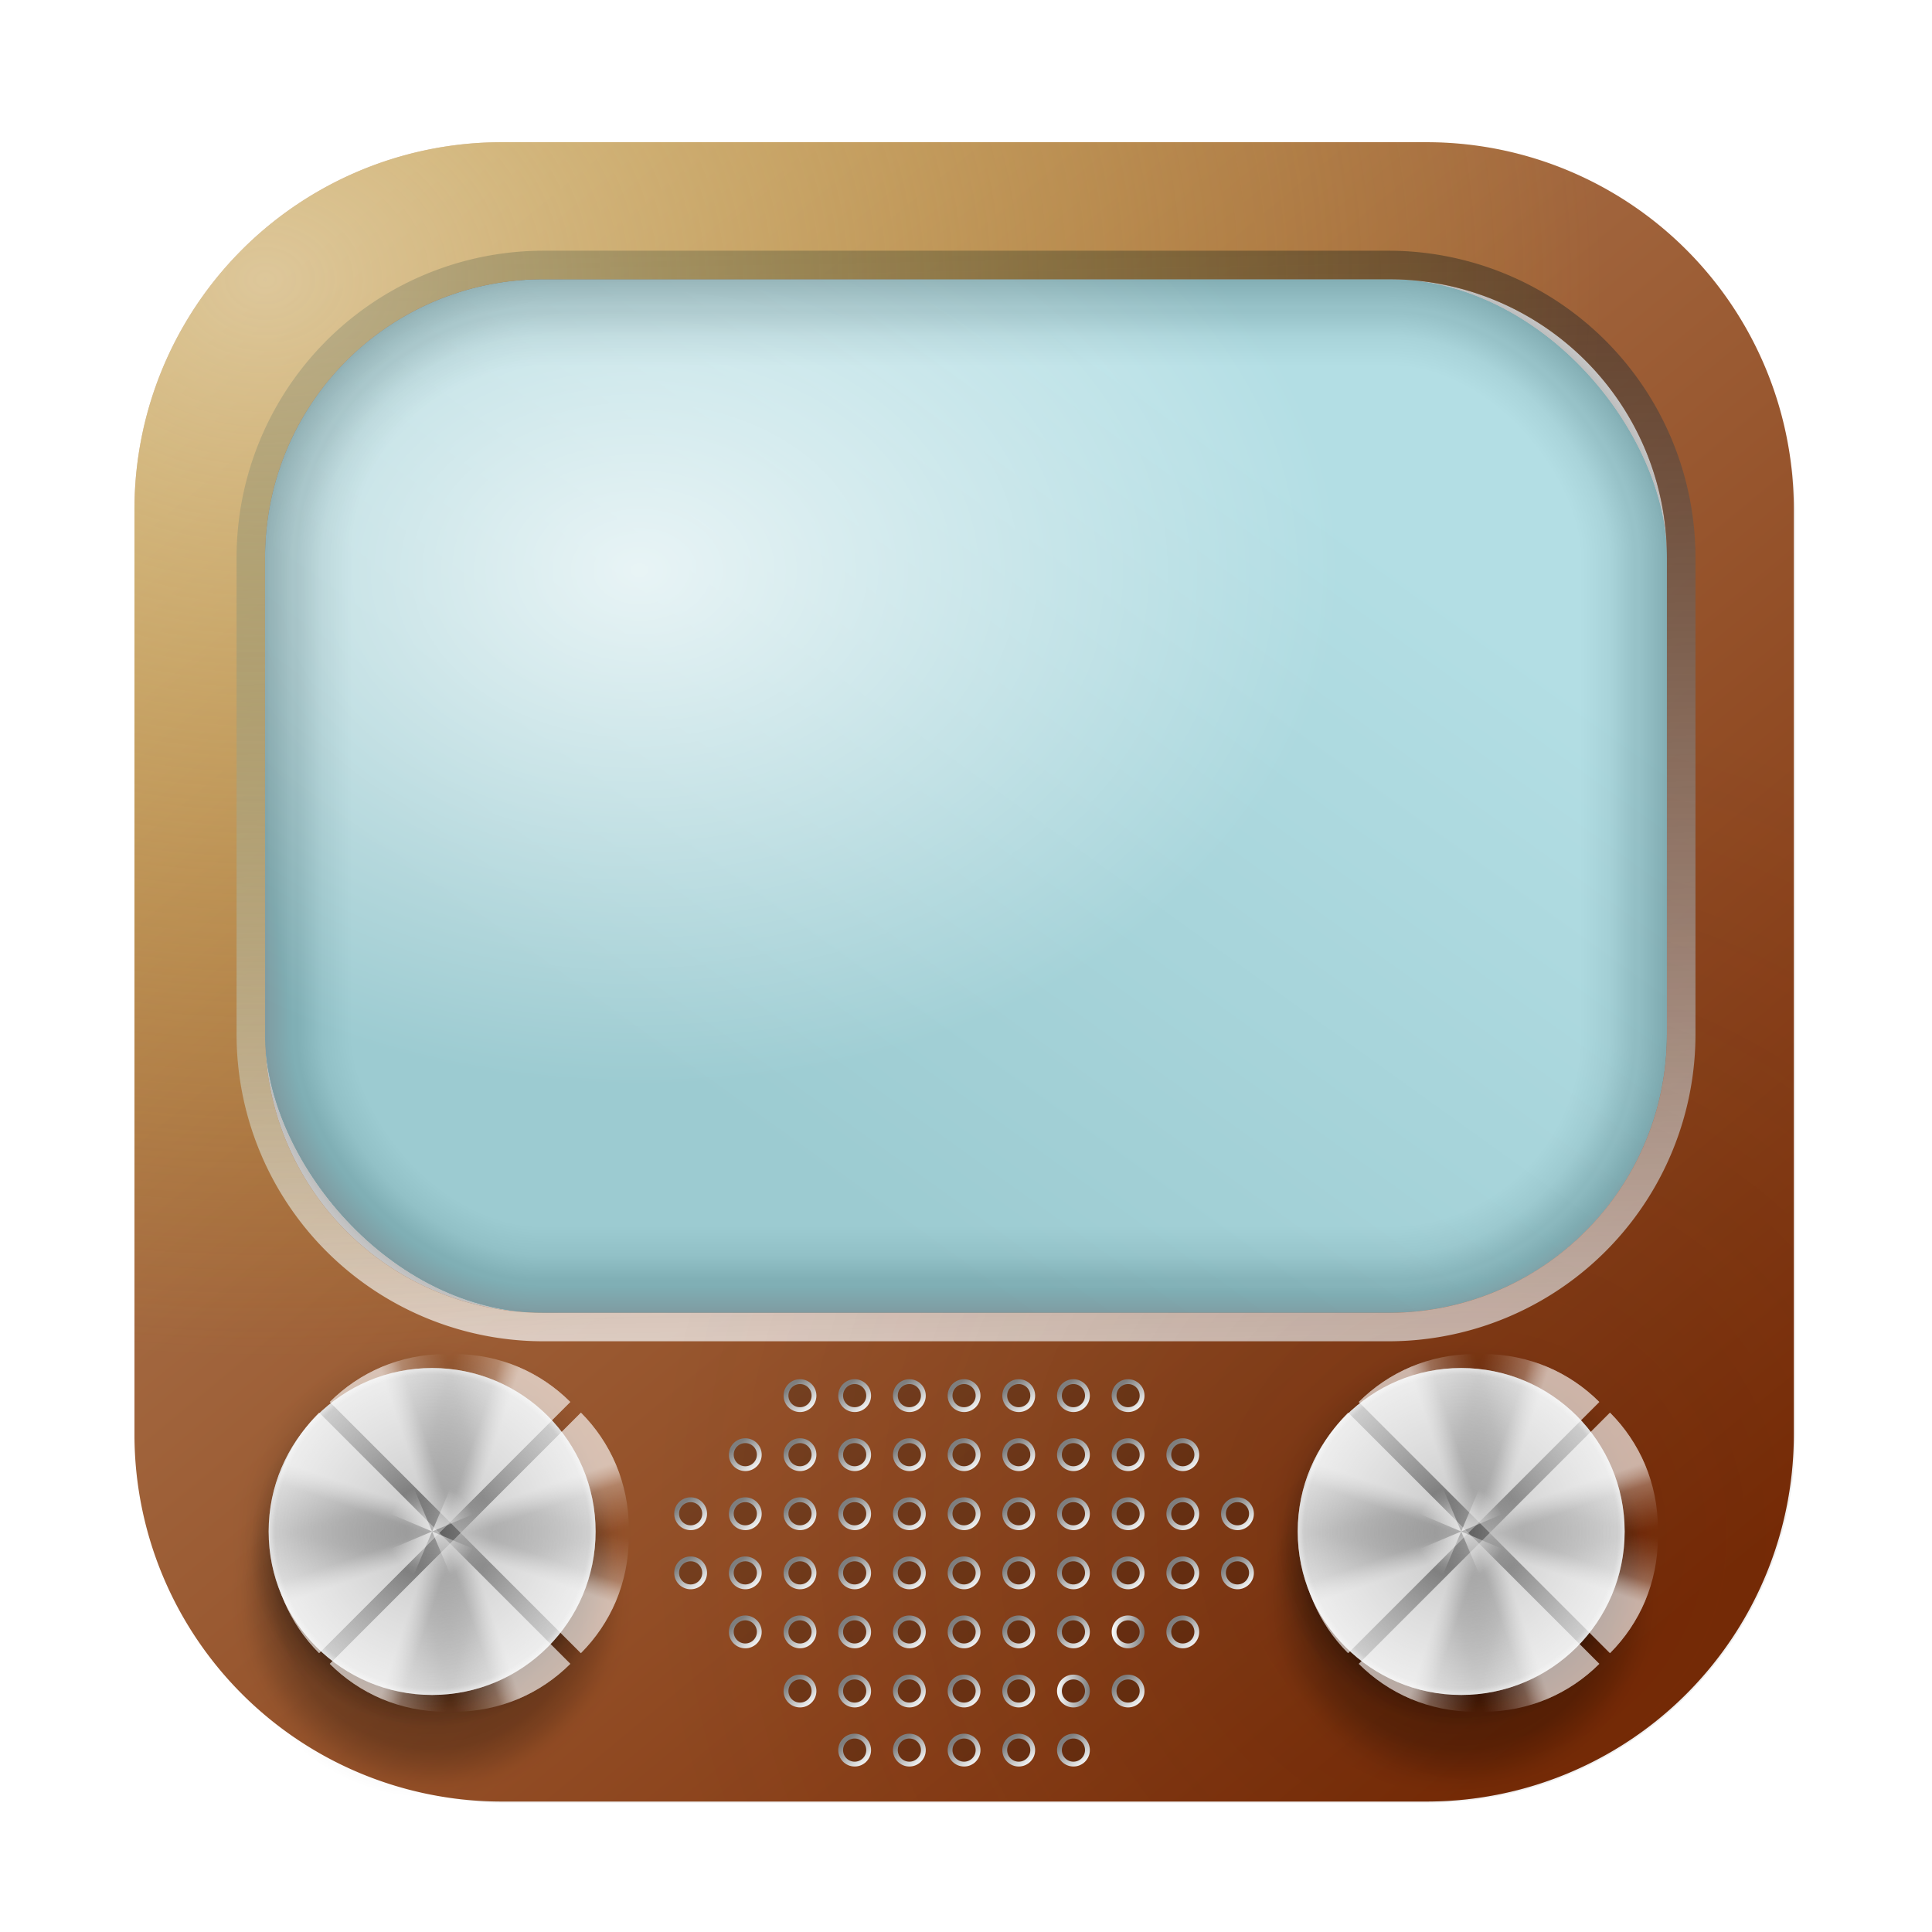 <svg width="128" height="128" viewBox="0 0 33.867 33.867" xmlns:xlink="http://www.w3.org/1999/xlink" xmlns="http://www.w3.org/2000/svg"><defs><linearGradient xlink:href="#a" id="o" x1="13.521" y1="20.163" x2="22.191" y2="8.089" gradientUnits="userSpaceOnUse" gradientTransform="translate(-.04 -.025)"/><linearGradient id="a"><stop style="stop-color:#9ccbd1;stop-opacity:1" offset="0"/><stop style="stop-color:#b3dee4;stop-opacity:1" offset="1"/></linearGradient><linearGradient id="f"><stop style="stop-color:#fff;stop-opacity:1" offset="0"/><stop style="stop-color:#fff;stop-opacity:0" offset="1"/></linearGradient><linearGradient xlink:href="#b" id="q" gradientUnits="userSpaceOnUse" gradientTransform="translate(-111.815 -37.228) scale(.976)" x1="119.359" y1="43.171" x2="141.492" y2="69.925"/><linearGradient id="b"><stop style="stop-color:#b88960;stop-opacity:1" offset="0"/><stop style="stop-color:#7e2e07;stop-opacity:1" offset="1"/></linearGradient><linearGradient xlink:href="#c" id="r" x1="63.406" y1="91.513" x2="62.047" y2="16.434" gradientUnits="userSpaceOnUse" gradientTransform="translate(-.04 -.025) scale(.265)"/><linearGradient id="c"><stop style="stop-color:#fff;stop-opacity:1" offset="0"/><stop style="stop-color:#1a1a1a;stop-opacity:.624" offset="1"/></linearGradient><linearGradient id="g"><stop style="stop-color:#270903;stop-opacity:1" offset="0"/><stop style="stop-color:#270903;stop-opacity:0" offset="1"/></linearGradient><linearGradient y2="23.338" x2="6.634" y1="23.876" x1="7.104" gradientTransform="translate(12.687 -1.966)" gradientUnits="userSpaceOnUse" id="t" xlink:href="#d"/><linearGradient id="d"><stop offset="0" style="stop-color:#fafbfb;stop-opacity:1"/><stop offset="1" style="stop-color:#7e7e7e;stop-opacity:1"/></linearGradient><linearGradient y2="23.338" x2="6.634" y1="23.876" x1="7.104" gradientTransform="translate(11.44 -1.966)" gradientUnits="userSpaceOnUse" id="u" xlink:href="#d"/><linearGradient y2="23.338" x2="6.634" y1="23.876" x1="7.104" gradientTransform="translate(10.194 -1.966)" gradientUnits="userSpaceOnUse" id="v" xlink:href="#d"/><linearGradient id="am" x1="20.332" y1="26.344" x2="21.081" y2="26.344" gradientUnits="userSpaceOnUse"><stop offset="0" style="stop-color:#fafbfb;stop-opacity:1"/><stop offset="1" style="stop-color:#7e7e7e;stop-opacity:1"/></linearGradient><linearGradient y2="23.338" x2="6.634" y1="23.876" x1="7.104" gradientTransform="translate(8.948 -1.966)" gradientUnits="userSpaceOnUse" id="w" xlink:href="#d"/><linearGradient y2="23.338" x2="6.634" y1="23.876" x1="7.104" gradientTransform="translate(7.701 -1.966)" gradientUnits="userSpaceOnUse" id="x" xlink:href="#d"/><linearGradient y2="23.338" x2="6.634" y1="23.876" x1="7.104" gradientTransform="translate(6.454 -1.966)" gradientUnits="userSpaceOnUse" id="y" xlink:href="#d"/><linearGradient y2="23.338" x2="6.634" y1="23.876" x1="7.104" gradientTransform="translate(13.934 -1.966)" gradientUnits="userSpaceOnUse" id="z" xlink:href="#d"/><linearGradient id="ao" x1="19.085" y1="28.055" x2="19.834" y2="28.055" gradientUnits="userSpaceOnUse"><stop offset="0" style="stop-color:#fafbfb;stop-opacity:1"/><stop offset="1" style="stop-color:#7e7e7e;stop-opacity:1"/></linearGradient><linearGradient y2="23.338" x2="6.634" y1="23.876" x1="7.104" gradientTransform="translate(12.687 -.992)" gradientUnits="userSpaceOnUse" id="A" xlink:href="#d"/><linearGradient y2="23.338" x2="6.634" y1="23.876" x1="7.104" gradientTransform="translate(11.44 -.992)" gradientUnits="userSpaceOnUse" id="B" xlink:href="#d"/><linearGradient y2="23.338" x2="6.634" y1="23.876" x1="7.104" gradientTransform="translate(10.194 -.992)" gradientUnits="userSpaceOnUse" id="C" xlink:href="#d"/><linearGradient y2="23.338" x2="6.634" y1="23.876" x1="7.104" gradientTransform="translate(8.948 -.992)" gradientUnits="userSpaceOnUse" id="D" xlink:href="#d"/><linearGradient y2="23.338" x2="6.634" y1="23.876" x1="7.104" gradientTransform="translate(7.701 -.992)" gradientUnits="userSpaceOnUse" id="E" xlink:href="#d"/><linearGradient y2="23.338" x2="6.634" y1="23.876" x1="7.104" gradientTransform="translate(6.454 -.992)" gradientUnits="userSpaceOnUse" id="F" xlink:href="#d"/><linearGradient y2="23.338" x2="6.634" y1="23.876" x1="7.104" gradientTransform="translate(5.208 -.992)" gradientUnits="userSpaceOnUse" id="G" xlink:href="#d"/><linearGradient y2="23.338" x2="6.634" y1="23.876" x1="7.104" gradientTransform="translate(13.934 -.992)" gradientUnits="userSpaceOnUse" id="H" xlink:href="#d"/><linearGradient y2="23.338" x2="6.634" y1="23.876" x1="7.104" gradientTransform="translate(15.18 -.992)" gradientUnits="userSpaceOnUse" id="I" xlink:href="#d"/><linearGradient y2="23.338" x2="6.634" y1="23.876" x1="7.104" gradientTransform="translate(12.687 .173)" gradientUnits="userSpaceOnUse" id="J" xlink:href="#d"/><linearGradient y2="23.338" x2="6.634" y1="23.876" x1="7.104" gradientTransform="translate(11.44 .173)" gradientUnits="userSpaceOnUse" id="K" xlink:href="#d"/><linearGradient y2="23.338" x2="6.634" y1="23.876" x1="7.104" gradientTransform="translate(10.194 .173)" gradientUnits="userSpaceOnUse" id="L" xlink:href="#d"/><linearGradient y2="23.338" x2="6.634" y1="23.876" x1="7.104" gradientTransform="translate(8.948 .173)" gradientUnits="userSpaceOnUse" id="M" xlink:href="#d"/><linearGradient y2="23.338" x2="6.634" y1="23.876" x1="7.104" gradientTransform="translate(7.701 .173)" gradientUnits="userSpaceOnUse" id="N" xlink:href="#d"/><linearGradient y2="23.338" x2="6.634" y1="23.876" x1="7.104" gradientTransform="translate(6.454 .173)" gradientUnits="userSpaceOnUse" id="O" xlink:href="#d"/><linearGradient y2="23.338" x2="6.634" y1="23.876" x1="7.104" gradientTransform="translate(5.208 .173)" gradientUnits="userSpaceOnUse" id="P" xlink:href="#d"/><linearGradient y2="23.338" x2="6.634" y1="23.876" x1="7.104" gradientTransform="translate(3.961 .173)" gradientUnits="userSpaceOnUse" id="Q" xlink:href="#d"/><linearGradient y2="23.338" x2="6.634" y1="23.876" x1="7.104" gradientTransform="translate(13.934 .173)" gradientUnits="userSpaceOnUse" id="R" xlink:href="#d"/><linearGradient y2="23.338" x2="6.634" y1="23.876" x1="7.104" gradientTransform="translate(16.427 .173)" gradientUnits="userSpaceOnUse" id="S" xlink:href="#d"/><linearGradient y2="23.338" x2="6.634" y1="23.876" x1="7.104" gradientTransform="translate(15.18 .173)" gradientUnits="userSpaceOnUse" id="T" xlink:href="#d"/><linearGradient y2="23.338" x2="6.634" y1="23.876" x1="7.104" gradientTransform="translate(12.687 1.551)" gradientUnits="userSpaceOnUse" id="U" xlink:href="#d"/><linearGradient y2="23.338" x2="6.634" y1="23.876" x1="7.104" gradientTransform="translate(11.44 1.551)" gradientUnits="userSpaceOnUse" id="V" xlink:href="#d"/><linearGradient y2="23.338" x2="6.634" y1="23.876" x1="7.104" gradientTransform="translate(10.194 1.551)" gradientUnits="userSpaceOnUse" id="W" xlink:href="#d"/><linearGradient y2="23.338" x2="6.634" y1="23.876" x1="7.104" gradientTransform="translate(8.948 1.551)" gradientUnits="userSpaceOnUse" id="X" xlink:href="#d"/><linearGradient y2="23.338" x2="6.634" y1="23.876" x1="7.104" gradientTransform="translate(7.701 1.551)" gradientUnits="userSpaceOnUse" id="Y" xlink:href="#d"/><linearGradient y2="23.338" x2="6.634" y1="23.876" x1="7.104" gradientTransform="translate(6.454 1.551)" gradientUnits="userSpaceOnUse" id="Z" xlink:href="#d"/><linearGradient y2="23.338" x2="6.634" y1="23.876" x1="7.104" gradientTransform="translate(5.208 1.551)" gradientUnits="userSpaceOnUse" id="aa" xlink:href="#d"/><linearGradient y2="23.338" x2="6.634" y1="23.876" x1="7.104" gradientTransform="translate(3.961 1.551)" gradientUnits="userSpaceOnUse" id="ab" xlink:href="#d"/><linearGradient y2="23.338" x2="6.634" y1="23.876" x1="7.104" gradientTransform="translate(13.934 1.551)" gradientUnits="userSpaceOnUse" id="ac" xlink:href="#d"/><linearGradient y2="23.338" x2="6.634" y1="23.876" x1="7.104" gradientTransform="translate(16.427 1.551)" gradientUnits="userSpaceOnUse" id="ad" xlink:href="#d"/><linearGradient y2="23.338" x2="6.634" y1="23.876" x1="7.104" gradientTransform="translate(15.18 1.551)" gradientUnits="userSpaceOnUse" id="ae" xlink:href="#d"/><linearGradient y2="23.338" x2="6.634" y1="23.876" x1="7.104" gradientTransform="translate(12.687 3.12)" gradientUnits="userSpaceOnUse" id="af" xlink:href="#d"/><linearGradient y2="23.338" x2="6.634" y1="23.876" x1="7.104" gradientTransform="translate(11.44 3.12)" gradientUnits="userSpaceOnUse" id="ag" xlink:href="#d"/><linearGradient y2="23.338" x2="6.634" y1="23.876" x1="7.104" gradientTransform="translate(10.194 3.12)" gradientUnits="userSpaceOnUse" id="ah" xlink:href="#d"/><linearGradient y2="23.338" x2="6.634" y1="23.876" x1="7.104" gradientTransform="translate(8.948 3.12)" gradientUnits="userSpaceOnUse" id="ai" xlink:href="#d"/><linearGradient y2="23.338" x2="6.634" y1="23.876" x1="7.104" gradientTransform="translate(7.701 3.12)" gradientUnits="userSpaceOnUse" id="aj" xlink:href="#d"/><linearGradient y2="23.338" x2="6.634" y1="23.876" x1="7.104" gradientTransform="translate(6.454 3.12)" gradientUnits="userSpaceOnUse" id="ak" xlink:href="#d"/><linearGradient y2="23.338" x2="6.634" y1="23.876" x1="7.104" gradientTransform="translate(5.208 3.12)" gradientUnits="userSpaceOnUse" id="al" xlink:href="#d"/><linearGradient y2="23.338" x2="6.634" y1="23.876" x1="7.104" gradientTransform="translate(15.18 3.12)" gradientUnits="userSpaceOnUse" id="an" xlink:href="#d"/><linearGradient y2="23.338" x2="6.634" y1="23.876" x1="7.104" gradientTransform="translate(11.44 4.83)" gradientUnits="userSpaceOnUse" id="ap" xlink:href="#d"/><linearGradient y2="23.338" x2="6.634" y1="23.876" x1="7.104" gradientTransform="translate(10.194 4.83)" gradientUnits="userSpaceOnUse" id="aq" xlink:href="#d"/><linearGradient y2="23.338" x2="6.634" y1="23.876" x1="7.104" gradientTransform="translate(8.948 4.83)" gradientUnits="userSpaceOnUse" id="ar" xlink:href="#d"/><linearGradient y2="23.338" x2="6.634" y1="23.876" x1="7.104" gradientTransform="translate(7.701 4.83)" gradientUnits="userSpaceOnUse" id="as" xlink:href="#d"/><linearGradient y2="23.338" x2="6.634" y1="23.876" x1="7.104" gradientTransform="translate(6.454 4.83)" gradientUnits="userSpaceOnUse" id="at" xlink:href="#d"/><linearGradient y2="23.338" x2="6.634" y1="23.876" x1="7.104" gradientTransform="translate(13.934 4.83)" gradientUnits="userSpaceOnUse" id="au" xlink:href="#d"/><linearGradient y2="23.338" x2="6.634" y1="23.876" x1="7.104" gradientTransform="translate(12.687 6.114)" gradientUnits="userSpaceOnUse" id="av" xlink:href="#d"/><linearGradient y2="23.338" x2="6.634" y1="23.876" x1="7.104" gradientTransform="translate(11.44 6.114)" gradientUnits="userSpaceOnUse" id="aw" xlink:href="#d"/><linearGradient y2="23.338" x2="6.634" y1="23.876" x1="7.104" gradientTransform="translate(10.194 6.114)" gradientUnits="userSpaceOnUse" id="ax" xlink:href="#d"/><linearGradient y2="23.338" x2="6.634" y1="23.876" x1="7.104" gradientTransform="translate(8.948 6.114)" gradientUnits="userSpaceOnUse" id="ay" xlink:href="#d"/><linearGradient y2="23.338" x2="6.634" y1="23.876" x1="7.104" gradientTransform="translate(7.701 6.114)" gradientUnits="userSpaceOnUse" id="az" xlink:href="#d"/><linearGradient id="h"><stop offset="0" style="stop-color:#000;stop-opacity:1"/><stop style="stop-color:#000;stop-opacity:.788" offset=".607"/><stop offset=".746" style="stop-color:#000;stop-opacity:.675"/><stop style="stop-color:#000;stop-opacity:.62" offset=".763"/><stop style="stop-color:#000;stop-opacity:.545" offset=".786"/><stop offset=".807" style="stop-color:#000;stop-opacity:.486"/><stop style="stop-color:#000;stop-opacity:.298" offset=".862"/><stop style="stop-color:#000;stop-opacity:.188" offset=".89"/><stop style="stop-color:#000;stop-opacity:.082" offset=".924"/><stop style="stop-color:#000;stop-opacity:.043" offset=".943"/><stop offset=".956" style="stop-color:#000;stop-opacity:.031"/><stop offset=".961" style="stop-color:#000;stop-opacity:.027"/><stop offset=".992" style="stop-color:#000;stop-opacity:0"/><stop offset="1" style="stop-color:#000;stop-opacity:0"/></linearGradient><linearGradient id="i"><stop offset="0" style="stop-color:#000;stop-opacity:1"/><stop style="stop-color:#000;stop-opacity:.878" offset=".592"/><stop offset=".648" style="stop-color:#000;stop-opacity:.565"/><stop style="stop-color:#000;stop-opacity:.525" offset=".682"/><stop offset=".727" style="stop-color:#000;stop-opacity:.443"/><stop offset=".795" style="stop-color:#000;stop-opacity:.286"/><stop offset=".843" style="stop-color:#000;stop-opacity:.184"/><stop style="stop-color:#000;stop-opacity:.078" offset=".903"/><stop offset=".92" style="stop-color:#000;stop-opacity:.063"/><stop offset=".931" style="stop-color:#000;stop-opacity:.055"/><stop offset=".956" style="stop-color:#000;stop-opacity:.031"/><stop offset=".961" style="stop-color:#000;stop-opacity:.027"/><stop offset=".992" style="stop-color:#000;stop-opacity:0"/><stop offset="1" style="stop-color:#000;stop-opacity:0"/></linearGradient><linearGradient id="j"><stop style="stop-color:#000;stop-opacity:1" offset="0"/><stop offset=".716" style="stop-color:#000;stop-opacity:.788"/><stop style="stop-color:#000;stop-opacity:.675" offset=".746"/><stop offset=".763" style="stop-color:#000;stop-opacity:.62"/><stop offset=".786" style="stop-color:#000;stop-opacity:.545"/><stop style="stop-color:#000;stop-opacity:.486" offset=".807"/><stop offset=".862" style="stop-color:#000;stop-opacity:.298"/><stop offset=".89" style="stop-color:#000;stop-opacity:.188"/><stop offset=".924" style="stop-color:#000;stop-opacity:.082"/><stop offset=".943" style="stop-color:#000;stop-opacity:.043"/><stop style="stop-color:#000;stop-opacity:.031" offset=".956"/><stop style="stop-color:#000;stop-opacity:.027" offset=".961"/><stop style="stop-color:#000;stop-opacity:0" offset=".992"/><stop style="stop-color:#000;stop-opacity:0" offset="1"/></linearGradient><linearGradient id="k"><stop offset="0" style="stop-color:#5b5b5b;stop-opacity:1"/><stop offset="1" style="stop-color:#6d6d6d;stop-opacity:0"/></linearGradient><linearGradient xlink:href="#e" id="bo" gradientUnits="userSpaceOnUse" gradientTransform="translate(342.78 -75.932)" x1="254.883" y1="251.438" x2="252.4" y2="258.819"/><linearGradient id="e"><stop offset="0" style="stop-color:#fff;stop-opacity:1"/><stop style="stop-color:#fff;stop-opacity:.973" offset=".063"/><stop offset=".325" style="stop-color:#fff;stop-opacity:.675"/><stop style="stop-color:#fff;stop-opacity:.502" offset=".477"/><stop offset=".761" style="stop-color:#fff;stop-opacity:.2"/><stop style="stop-color:#fff;stop-opacity:.024" offset=".955"/><stop offset="1" style="stop-color:#fff;stop-opacity:0"/></linearGradient><linearGradient xlink:href="#e" id="bp" gradientUnits="userSpaceOnUse" gradientTransform="translate(342.78 -75.932)" x1="254.883" y1="251.438" x2="249.474" y2="271.624"/><linearGradient id="l"><stop offset="0" style="stop-color:#fff;stop-opacity:0"/><stop style="stop-color:#fff;stop-opacity:0" offset=".962"/><stop offset="1" style="stop-color:#fff;stop-opacity:.392"/></linearGradient><linearGradient id="m"><stop style="stop-color:#fbf9c9;stop-opacity:1" offset="0"/><stop style="stop-color:#efe529;stop-opacity:0" offset="1"/></linearGradient><linearGradient xlink:href="#e" id="aE" gradientUnits="userSpaceOnUse" gradientTransform="translate(342.78 -75.932)" x1="254.883" y1="251.438" x2="252.4" y2="258.819"/><linearGradient xlink:href="#e" id="aF" gradientUnits="userSpaceOnUse" gradientTransform="translate(342.78 -75.932)" x1="254.883" y1="251.438" x2="249.474" y2="271.624"/><linearGradient xlink:href="#e" id="aG" gradientUnits="userSpaceOnUse" gradientTransform="translate(342.78 -75.932)" x1="254.883" y1="251.438" x2="252.4" y2="258.819"/><linearGradient xlink:href="#e" id="aH" gradientUnits="userSpaceOnUse" gradientTransform="translate(342.78 -75.932)" x1="254.883" y1="251.438" x2="249.474" y2="271.624"/><linearGradient xlink:href="#e" id="aI" gradientUnits="userSpaceOnUse" gradientTransform="translate(342.78 -75.932)" x1="254.883" y1="251.438" x2="252.4" y2="258.819"/><linearGradient xlink:href="#e" id="aJ" gradientUnits="userSpaceOnUse" gradientTransform="translate(342.78 -75.932)" x1="254.883" y1="251.438" x2="249.474" y2="271.624"/><linearGradient xlink:href="#e" id="aK" gradientUnits="userSpaceOnUse" gradientTransform="translate(342.78 -75.932)" x1="254.883" y1="251.438" x2="252.4" y2="258.819"/><linearGradient xlink:href="#e" id="aL" gradientUnits="userSpaceOnUse" gradientTransform="translate(342.78 -75.932)" x1="254.883" y1="251.438" x2="249.474" y2="271.624"/><linearGradient xlink:href="#e" id="aM" gradientUnits="userSpaceOnUse" gradientTransform="translate(342.78 -75.932)" x1="254.883" y1="251.438" x2="252.4" y2="258.819"/><linearGradient xlink:href="#e" id="aN" gradientUnits="userSpaceOnUse" gradientTransform="translate(342.78 -75.932)" x1="254.883" y1="251.438" x2="249.474" y2="271.624"/><linearGradient xlink:href="#e" id="aO" gradientUnits="userSpaceOnUse" gradientTransform="translate(342.78 -75.932)" x1="254.883" y1="251.438" x2="252.4" y2="258.819"/><linearGradient xlink:href="#e" id="aP" gradientUnits="userSpaceOnUse" gradientTransform="translate(342.78 -75.932)" x1="254.883" y1="251.438" x2="249.474" y2="271.624"/><linearGradient xlink:href="#e" id="aQ" gradientUnits="userSpaceOnUse" gradientTransform="translate(342.78 -75.932)" x1="254.883" y1="251.438" x2="252.4" y2="258.819"/><linearGradient xlink:href="#e" id="aR" gradientUnits="userSpaceOnUse" gradientTransform="translate(342.78 -75.932)" x1="254.883" y1="251.438" x2="249.474" y2="271.624"/><linearGradient xlink:href="#e" id="aS" gradientUnits="userSpaceOnUse" gradientTransform="translate(342.78 -75.932)" x1="254.883" y1="251.438" x2="252.4" y2="258.819"/><linearGradient xlink:href="#e" id="aT" gradientUnits="userSpaceOnUse" gradientTransform="translate(342.78 -75.932)" x1="254.883" y1="251.438" x2="249.474" y2="271.624"/><linearGradient xlink:href="#e" id="ba" gradientUnits="userSpaceOnUse" gradientTransform="translate(342.78 -75.932)" x1="254.883" y1="251.438" x2="252.4" y2="258.819"/><linearGradient xlink:href="#e" id="bb" gradientUnits="userSpaceOnUse" gradientTransform="translate(342.78 -75.932)" x1="254.883" y1="251.438" x2="249.474" y2="271.624"/><linearGradient xlink:href="#e" id="bc" gradientUnits="userSpaceOnUse" gradientTransform="translate(342.78 -75.932)" x1="254.883" y1="251.438" x2="252.4" y2="258.819"/><linearGradient xlink:href="#e" id="bd" gradientUnits="userSpaceOnUse" gradientTransform="translate(342.78 -75.932)" x1="254.883" y1="251.438" x2="249.474" y2="271.624"/><linearGradient xlink:href="#e" id="be" gradientUnits="userSpaceOnUse" gradientTransform="translate(342.78 -75.932)" x1="254.883" y1="251.438" x2="252.4" y2="258.819"/><linearGradient xlink:href="#e" id="bf" gradientUnits="userSpaceOnUse" gradientTransform="translate(342.78 -75.932)" x1="254.883" y1="251.438" x2="249.474" y2="271.624"/><linearGradient xlink:href="#e" id="bg" gradientUnits="userSpaceOnUse" gradientTransform="translate(342.78 -75.932)" x1="254.883" y1="251.438" x2="252.4" y2="258.819"/><linearGradient xlink:href="#e" id="bh" gradientUnits="userSpaceOnUse" gradientTransform="translate(342.78 -75.932)" x1="254.883" y1="251.438" x2="249.474" y2="271.624"/><linearGradient xlink:href="#e" id="bi" gradientUnits="userSpaceOnUse" gradientTransform="translate(342.78 -75.932)" x1="254.883" y1="251.438" x2="252.4" y2="258.819"/><linearGradient xlink:href="#e" id="bj" gradientUnits="userSpaceOnUse" gradientTransform="translate(342.78 -75.932)" x1="254.883" y1="251.438" x2="249.474" y2="271.624"/><linearGradient xlink:href="#e" id="bk" gradientUnits="userSpaceOnUse" gradientTransform="translate(342.78 -75.932)" x1="254.883" y1="251.438" x2="252.4" y2="258.819"/><linearGradient xlink:href="#e" id="bl" gradientUnits="userSpaceOnUse" gradientTransform="translate(342.78 -75.932)" x1="254.883" y1="251.438" x2="249.474" y2="271.624"/><linearGradient xlink:href="#e" id="bm" gradientUnits="userSpaceOnUse" gradientTransform="translate(342.78 -75.932)" x1="254.883" y1="251.438" x2="252.4" y2="258.819"/><linearGradient xlink:href="#e" id="bn" gradientUnits="userSpaceOnUse" gradientTransform="translate(342.78 -75.932)" x1="254.883" y1="251.438" x2="249.474" y2="271.624"/><radialGradient xlink:href="#f" id="p" cx="11.246" cy="8.612" fx="11.246" fy="8.612" r="12.287" gradientTransform="matrix(1 0 0 .737 -.04 3.647)" gradientUnits="userSpaceOnUse"/><radialGradient xlink:href="#g" id="s" cx="98.141" cy="101.655" fx="98.141" fy="101.655" r="54.969" gradientTransform="translate(-.04 -.025) scale(.265)" gradientUnits="userSpaceOnUse"/><radialGradient r="9.633" fy="24.25" fx="24.249" cy="24.25" cx="24.249" gradientTransform="matrix(7.251 .052 -.051 7.226 536.816 -97.516)" gradientUnits="userSpaceOnUse" id="aA" xlink:href="#h"/><radialGradient r="9.633" fy="24.25" fx="24.249" cy="24.25" cx="24.249" gradientTransform="matrix(6.517 0 0 6.441 553.323 -94.144)" gradientUnits="userSpaceOnUse" id="aB" xlink:href="#i"/><radialGradient r="9.633" fy="24.25" fx="24.249" cy="24.25" cx="24.249" gradientTransform="matrix(7.252 0 0 7.167 535.563 -116.71)" gradientUnits="userSpaceOnUse" id="aC" xlink:href="#j"/><radialGradient r="56.185" fy="56.356" fx="711.547" cy="56.356" cx="711.547" gradientUnits="userSpaceOnUse" id="aD" xlink:href="#k"/><radialGradient r="51.77" fy="56.355" fx="711.547" cy="56.355" cx="711.547" gradientTransform="matrix(.296 0 0 .311 500.767 38.827)" gradientUnits="userSpaceOnUse" id="aU" xlink:href="#f"/><radialGradient r="56.185" fy="56.356" fx="711.547" cy="56.356" cx="711.547" gradientUnits="userSpaceOnUse" id="aV" xlink:href="#l"/><radialGradient xlink:href="#h" id="aW" gradientUnits="userSpaceOnUse" gradientTransform="matrix(7.251 .052 -.051 7.226 536.816 -97.516)" cx="24.249" cy="24.25" fx="24.249" fy="24.25" r="9.633"/><radialGradient xlink:href="#i" id="aX" gradientUnits="userSpaceOnUse" gradientTransform="matrix(6.517 0 0 6.441 553.323 -94.144)" cx="24.249" cy="24.25" fx="24.249" fy="24.25" r="9.633"/><radialGradient xlink:href="#j" id="aY" gradientUnits="userSpaceOnUse" gradientTransform="matrix(7.252 0 0 7.167 535.563 -116.71)" cx="24.249" cy="24.25" fx="24.249" fy="24.25" r="9.633"/><radialGradient xlink:href="#k" id="aZ" gradientUnits="userSpaceOnUse" cx="711.547" cy="56.356" fx="711.547" fy="56.356" r="56.185"/><radialGradient xlink:href="#f" id="bq" gradientUnits="userSpaceOnUse" gradientTransform="matrix(.296 0 0 .311 500.767 38.827)" cx="711.547" cy="56.355" fx="711.547" fy="56.355" r="51.77"/><radialGradient xlink:href="#l" id="br" gradientUnits="userSpaceOnUse" cx="711.547" cy="56.356" fx="711.547" fy="56.356" r="56.185"/><radialGradient xlink:href="#m" id="bs" cx="17.709" cy="18.594" fx="17.709" fy="18.594" r="54.969" gradientTransform="matrix(.427 0 0 .344 -2.91 -1.494)" gradientUnits="userSpaceOnUse"/><filter style="color-interpolation-filters:sRGB" id="n" x="-.231" y="-.231" width="1.462" height="1.462"><feGaussianBlur stdDeviation="1.826"/></filter></defs><rect style="opacity:.25;fill:#000;fill-opacity:1;stroke:#000;stroke-width:5;stroke-linecap:round;stroke-linejoin:round;stroke-miterlimit:4;stroke-dasharray:none;stroke-opacity:.02;filter:url(#n)" width="29.811" height="29.811" x="69.84" y="40.71" rx="6.61" ry="6.61" transform="translate(-65.788 -37.228) scale(.976)"/><rect style="opacity:.914;fill:#94d1d9;fill-opacity:1;fill-rule:evenodd;stroke:none;stroke-width:.3;stroke-linecap:square;stroke-miterlimit:4;stroke-dasharray:none;stroke-dashoffset:0;stroke-opacity:1" width="24.574" height="18.118" x="4.646" y="4.895" ry="4.883" rx="4.883"/><rect rx="4.883" ry="4.883" y="4.895" x="4.646" height="18.118" width="24.574" style="display:inline;opacity:1;fill:url(#o);fill-opacity:1;fill-rule:evenodd;stroke:none;stroke-width:.3;stroke-linecap:square;stroke-miterlimit:4;stroke-dasharray:none;stroke-dashoffset:0;stroke-opacity:1"/><rect style="display:inline;opacity:.741;fill:url(#p);fill-opacity:1;fill-rule:evenodd;stroke:none;stroke-width:.3;stroke-linecap:square;stroke-miterlimit:4;stroke-dasharray:none;stroke-dashoffset:0;stroke-opacity:1" width="24.574" height="18.118" x="4.646" y="4.895" ry="4.883" rx="4.883"/><g transform="translate(-28.986 -.025)" style="opacity:1"><rect rx="4.883" ry="4.883" y="4.92" x="33.632" height="18.118" width="24.574" style="opacity:.914;fill:none;fill-opacity:1;fill-rule:evenodd;stroke:#000;stroke-width:.05;stroke-linecap:square;stroke-miterlimit:4;stroke-dasharray:none;stroke-dashoffset:0;stroke-opacity:.008"/><rect style="opacity:.914;fill:none;fill-opacity:1;fill-rule:evenodd;stroke:#000;stroke-width:.1;stroke-linecap:square;stroke-miterlimit:4;stroke-dasharray:none;stroke-dashoffset:0;stroke-opacity:.008" width="24.574" height="18.118" x="33.632" y="4.92" ry="4.883" rx="4.883"/><rect rx="4.883" ry="4.883" y="4.92" x="33.632" height="18.118" width="24.574" style="opacity:.914;fill:none;fill-opacity:1;fill-rule:evenodd;stroke:#000;stroke-width:.15;stroke-linecap:square;stroke-miterlimit:4;stroke-dasharray:none;stroke-dashoffset:0;stroke-opacity:.008"/><rect style="opacity:.914;fill:none;fill-opacity:1;fill-rule:evenodd;stroke:#000;stroke-width:.2;stroke-linecap:square;stroke-miterlimit:4;stroke-dasharray:none;stroke-dashoffset:0;stroke-opacity:.008" width="24.574" height="18.118" x="33.632" y="4.92" ry="4.883" rx="4.883"/><rect rx="4.883" ry="4.883" y="4.92" x="33.632" height="18.118" width="24.574" style="opacity:.914;fill:none;fill-opacity:1;fill-rule:evenodd;stroke:#000;stroke-width:.25;stroke-linecap:square;stroke-miterlimit:4;stroke-dasharray:none;stroke-dashoffset:0;stroke-opacity:.008"/><rect style="opacity:.914;fill:none;fill-opacity:1;fill-rule:evenodd;stroke:#000;stroke-width:.3;stroke-linecap:square;stroke-miterlimit:4;stroke-dasharray:none;stroke-dashoffset:0;stroke-opacity:.008" width="24.574" height="18.118" x="33.632" y="4.92" ry="4.883" rx="4.883"/><rect rx="4.883" ry="4.883" y="4.92" x="33.632" height="18.118" width="24.574" style="opacity:.914;fill:none;fill-opacity:1;fill-rule:evenodd;stroke:#000;stroke-width:.35;stroke-linecap:square;stroke-miterlimit:4;stroke-dasharray:none;stroke-dashoffset:0;stroke-opacity:.008"/><rect style="opacity:.914;fill:none;fill-opacity:1;fill-rule:evenodd;stroke:#000;stroke-width:.4;stroke-linecap:square;stroke-miterlimit:4;stroke-dasharray:none;stroke-dashoffset:0;stroke-opacity:.008" width="24.574" height="18.118" x="33.632" y="4.92" ry="4.883" rx="4.883"/><rect rx="4.883" ry="4.883" y="4.92" x="33.632" height="18.118" width="24.574" style="opacity:.914;fill:none;fill-opacity:1;fill-rule:evenodd;stroke:#000;stroke-width:.45;stroke-linecap:square;stroke-miterlimit:4;stroke-dasharray:none;stroke-dashoffset:0;stroke-opacity:.008"/><rect style="opacity:.914;fill:none;fill-opacity:1;fill-rule:evenodd;stroke:#000;stroke-width:.5;stroke-linecap:square;stroke-miterlimit:4;stroke-dasharray:none;stroke-dashoffset:0;stroke-opacity:.008" width="24.574" height="18.118" x="33.632" y="4.92" ry="4.883" rx="4.883"/><rect rx="4.883" ry="4.883" y="4.92" x="33.632" height="18.118" width="24.574" style="opacity:.914;fill:none;fill-opacity:1;fill-rule:evenodd;stroke:#000;stroke-width:.55;stroke-linecap:square;stroke-miterlimit:4;stroke-dasharray:none;stroke-dashoffset:0;stroke-opacity:.008"/><rect style="opacity:.914;fill:none;fill-opacity:1;fill-rule:evenodd;stroke:#000;stroke-width:.6;stroke-linecap:square;stroke-miterlimit:4;stroke-dasharray:none;stroke-dashoffset:0;stroke-opacity:.008" width="24.574" height="18.118" x="33.632" y="4.92" ry="4.883" rx="4.883"/><rect rx="4.883" ry="4.883" y="4.92" x="33.632" height="18.118" width="24.574" style="opacity:.914;fill:none;fill-opacity:1;fill-rule:evenodd;stroke:#000;stroke-width:.65;stroke-linecap:square;stroke-miterlimit:4;stroke-dasharray:none;stroke-dashoffset:0;stroke-opacity:.008"/><rect style="opacity:.914;fill:none;fill-opacity:1;fill-rule:evenodd;stroke:#000;stroke-width:.7;stroke-linecap:square;stroke-miterlimit:4;stroke-dasharray:none;stroke-dashoffset:0;stroke-opacity:.008" width="24.574" height="18.118" x="33.632" y="4.92" ry="4.883" rx="4.883"/><rect rx="4.883" ry="4.883" y="4.92" x="33.632" height="18.118" width="24.574" style="opacity:.914;fill:none;fill-opacity:1;fill-rule:evenodd;stroke:#000;stroke-width:.75;stroke-linecap:square;stroke-miterlimit:4;stroke-dasharray:none;stroke-dashoffset:0;stroke-opacity:.008"/><rect style="opacity:.914;fill:none;fill-opacity:1;fill-rule:evenodd;stroke:#000;stroke-width:.8;stroke-linecap:square;stroke-miterlimit:4;stroke-dasharray:none;stroke-dashoffset:0;stroke-opacity:.008" width="24.574" height="18.118" x="33.632" y="4.92" ry="4.883" rx="4.883"/><rect rx="4.883" ry="4.883" y="4.92" x="33.632" height="18.118" width="24.574" style="opacity:.914;fill:none;fill-opacity:1;fill-rule:evenodd;stroke:#000;stroke-width:.85;stroke-linecap:square;stroke-miterlimit:4;stroke-dasharray:none;stroke-dashoffset:0;stroke-opacity:.008"/><rect style="opacity:.914;fill:none;fill-opacity:1;fill-rule:evenodd;stroke:#000;stroke-width:.9;stroke-linecap:square;stroke-miterlimit:4;stroke-dasharray:none;stroke-dashoffset:0;stroke-opacity:.008" width="24.574" height="18.118" x="33.632" y="4.92" ry="4.883" rx="4.883"/><rect rx="4.883" ry="4.883" y="4.92" x="33.632" height="18.118" width="24.574" style="opacity:.914;fill:none;fill-opacity:1;fill-rule:evenodd;stroke:#000;stroke-width:.95;stroke-linecap:square;stroke-miterlimit:4;stroke-dasharray:none;stroke-dashoffset:0;stroke-opacity:.008"/><rect style="opacity:.914;fill:none;fill-opacity:1;fill-rule:evenodd;stroke:#000;stroke-width:.1;stroke-linecap:square;stroke-miterlimit:4;stroke-dasharray:none;stroke-dashoffset:0;stroke-opacity:.008" width="24.574" height="18.118" x="33.632" y="4.92" ry="4.883" rx="4.883"/><rect rx="4.883" ry="4.883" y="4.92" x="33.632" height="18.118" width="24.574" style="opacity:.914;fill:none;fill-opacity:1;fill-rule:evenodd;stroke:#000;stroke-width:1.15;stroke-linecap:square;stroke-miterlimit:4;stroke-dasharray:none;stroke-dashoffset:0;stroke-opacity:.008"/><rect style="opacity:.914;fill:none;fill-opacity:1;fill-rule:evenodd;stroke:#000;stroke-width:1.2;stroke-linecap:square;stroke-miterlimit:4;stroke-dasharray:none;stroke-dashoffset:0;stroke-opacity:.008" width="24.574" height="18.118" x="33.632" y="4.92" ry="4.883" rx="4.883"/><rect rx="4.883" ry="4.883" y="4.92" x="33.632" height="18.118" width="24.574" style="opacity:.914;fill:none;fill-opacity:1;fill-rule:evenodd;stroke:#000;stroke-width:1.25;stroke-linecap:square;stroke-miterlimit:4;stroke-dasharray:none;stroke-dashoffset:0;stroke-opacity:.008"/><rect style="opacity:.914;fill:none;fill-opacity:1;fill-rule:evenodd;stroke:#000;stroke-width:1.3;stroke-linecap:square;stroke-miterlimit:4;stroke-dasharray:none;stroke-dashoffset:0;stroke-opacity:.008" width="24.574" height="18.118" x="33.632" y="4.92" ry="4.883" rx="4.883"/><rect rx="4.883" ry="4.883" y="4.92" x="33.632" height="18.118" width="24.574" style="opacity:.914;fill:none;fill-opacity:1;fill-rule:evenodd;stroke:#000;stroke-width:1.35;stroke-linecap:square;stroke-miterlimit:4;stroke-dasharray:none;stroke-dashoffset:0;stroke-opacity:.008"/><rect style="opacity:.914;fill:none;fill-opacity:1;fill-rule:evenodd;stroke:#000;stroke-width:1.4;stroke-linecap:square;stroke-miterlimit:4;stroke-dasharray:none;stroke-dashoffset:0;stroke-opacity:.008" width="24.574" height="18.118" x="33.632" y="4.92" ry="4.883" rx="4.883"/><rect rx="4.883" ry="4.883" y="4.92" x="33.632" height="18.118" width="24.574" style="opacity:.914;fill:none;fill-opacity:1;fill-rule:evenodd;stroke:#000;stroke-width:1.45;stroke-linecap:square;stroke-miterlimit:4;stroke-dasharray:none;stroke-dashoffset:0;stroke-opacity:.008"/><rect style="opacity:.914;fill:none;fill-opacity:1;fill-rule:evenodd;stroke:#000;stroke-width:1.5;stroke-linecap:square;stroke-miterlimit:4;stroke-dasharray:none;stroke-dashoffset:0;stroke-opacity:.008" width="24.574" height="18.118" x="33.632" y="4.92" ry="4.883" rx="4.883"/><rect rx="4.883" ry="4.883" y="4.92" x="33.632" height="18.118" width="24.574" style="opacity:.914;fill:none;fill-opacity:1;fill-rule:evenodd;stroke:#000;stroke-width:1.55;stroke-linecap:square;stroke-miterlimit:4;stroke-dasharray:none;stroke-dashoffset:0;stroke-opacity:.008"/><rect style="opacity:.914;fill:none;fill-opacity:1;fill-rule:evenodd;stroke:#000;stroke-width:1.6;stroke-linecap:square;stroke-miterlimit:4;stroke-dasharray:none;stroke-dashoffset:0;stroke-opacity:.008" width="24.574" height="18.118" x="33.632" y="4.92" ry="4.883" rx="4.883"/><rect rx="4.883" ry="4.883" y="4.92" x="33.632" height="18.118" width="24.574" style="opacity:.914;fill:none;fill-opacity:1;fill-rule:evenodd;stroke:#000;stroke-width:1.65;stroke-linecap:square;stroke-miterlimit:4;stroke-dasharray:none;stroke-dashoffset:0;stroke-opacity:.008"/><rect style="opacity:.914;fill:none;fill-opacity:1;fill-rule:evenodd;stroke:#000;stroke-width:1.7;stroke-linecap:square;stroke-miterlimit:4;stroke-dasharray:none;stroke-dashoffset:0;stroke-opacity:.008" width="24.574" height="18.118" x="33.632" y="4.92" ry="4.883" rx="4.883"/><rect rx="4.883" ry="4.883" y="4.92" x="33.632" height="18.118" width="24.574" style="opacity:.914;fill:none;fill-opacity:1;fill-rule:evenodd;stroke:#000;stroke-width:1.75;stroke-linecap:square;stroke-miterlimit:4;stroke-dasharray:none;stroke-dashoffset:0;stroke-opacity:.008"/><rect style="opacity:.914;fill:none;fill-opacity:1;fill-rule:evenodd;stroke:#000;stroke-width:1.8;stroke-linecap:square;stroke-miterlimit:4;stroke-dasharray:none;stroke-dashoffset:0;stroke-opacity:.008" width="24.574" height="18.118" x="33.632" y="4.92" ry="4.883" rx="4.883"/><rect rx="4.883" ry="4.883" y="4.92" x="33.632" height="18.118" width="24.574" style="opacity:.914;fill:none;fill-opacity:1;fill-rule:evenodd;stroke:#000;stroke-width:1.85;stroke-linecap:square;stroke-miterlimit:4;stroke-dasharray:none;stroke-dashoffset:0;stroke-opacity:.008"/><rect style="opacity:.914;fill:none;fill-opacity:1;fill-rule:evenodd;stroke:#000;stroke-width:1.9;stroke-linecap:square;stroke-miterlimit:4;stroke-dasharray:none;stroke-dashoffset:0;stroke-opacity:.008" width="24.574" height="18.118" x="33.632" y="4.92" ry="4.883" rx="4.883"/><rect rx="4.883" ry="4.883" y="4.92" x="33.632" height="18.118" width="24.574" style="opacity:.914;fill:none;fill-opacity:1;fill-rule:evenodd;stroke:#000;stroke-width:1.95;stroke-linecap:square;stroke-miterlimit:4;stroke-dasharray:none;stroke-dashoffset:0;stroke-opacity:.008"/><rect style="opacity:.914;fill:none;fill-opacity:1;fill-rule:evenodd;stroke:#000;stroke-width:2;stroke-linecap:square;stroke-miterlimit:4;stroke-dasharray:none;stroke-dashoffset:0;stroke-opacity:.008" width="24.574" height="18.118" x="33.632" y="4.92" ry="4.883" rx="4.883"/><rect rx="4.883" ry="4.883" y="4.92" x="33.632" height="18.118" width="24.574" style="opacity:.914;fill:none;fill-opacity:1;fill-rule:evenodd;stroke:#000;stroke-width:2.1;stroke-linecap:square;stroke-miterlimit:4;stroke-dasharray:none;stroke-dashoffset:0;stroke-opacity:.008"/><rect style="opacity:.914;fill:none;fill-opacity:1;fill-rule:evenodd;stroke:#000;stroke-width:2.2;stroke-linecap:square;stroke-miterlimit:4;stroke-dasharray:none;stroke-dashoffset:0;stroke-opacity:.008" width="24.574" height="18.118" x="33.632" y="4.92" ry="4.883" rx="4.883"/><rect rx="4.883" ry="4.883" y="4.92" x="33.632" height="18.118" width="24.574" style="opacity:.914;fill:none;fill-opacity:1;fill-rule:evenodd;stroke:#000;stroke-width:2.3;stroke-linecap:square;stroke-miterlimit:4;stroke-dasharray:none;stroke-dashoffset:0;stroke-opacity:.008"/><rect style="opacity:.914;fill:none;fill-opacity:1;fill-rule:evenodd;stroke:#000;stroke-width:2.4;stroke-linecap:square;stroke-miterlimit:4;stroke-dasharray:none;stroke-dashoffset:0;stroke-opacity:.008" width="24.574" height="18.118" x="33.632" y="4.92" ry="4.883" rx="4.883"/><rect rx="4.883" ry="4.883" y="4.92" x="33.632" height="18.118" width="24.574" style="opacity:.914;fill:none;fill-opacity:1;fill-rule:evenodd;stroke:#000;stroke-width:2.5;stroke-linecap:square;stroke-miterlimit:4;stroke-dasharray:none;stroke-dashoffset:0;stroke-opacity:.008"/><rect style="opacity:.914;fill:none;fill-opacity:1;fill-rule:evenodd;stroke:#000;stroke-width:2.6;stroke-linecap:square;stroke-miterlimit:4;stroke-dasharray:none;stroke-dashoffset:0;stroke-opacity:.008" width="24.574" height="18.118" x="33.632" y="4.92" ry="4.883" rx="4.883"/><rect rx="4.883" ry="4.883" y="4.92" x="33.632" height="18.118" width="24.574" style="opacity:.914;fill:none;fill-opacity:1;fill-rule:evenodd;stroke:#000;stroke-width:2.7;stroke-linecap:square;stroke-miterlimit:4;stroke-dasharray:none;stroke-dashoffset:0;stroke-opacity:.008"/><rect style="opacity:.914;fill:none;fill-opacity:1;fill-rule:evenodd;stroke:#000;stroke-width:2.8;stroke-linecap:square;stroke-miterlimit:4;stroke-dasharray:none;stroke-dashoffset:0;stroke-opacity:.008" width="24.574" height="18.118" x="33.632" y="4.92" ry="4.883" rx="4.883"/><rect rx="4.883" ry="4.883" y="4.92" x="33.632" height="18.118" width="24.574" style="opacity:.914;fill:none;fill-opacity:1;fill-rule:evenodd;stroke:#000;stroke-width:2.9;stroke-linecap:square;stroke-miterlimit:4;stroke-dasharray:none;stroke-dashoffset:0;stroke-opacity:.008"/><rect style="opacity:.914;fill:none;fill-opacity:1;fill-rule:evenodd;stroke:#000;stroke-width:3;stroke-linecap:square;stroke-miterlimit:4;stroke-dasharray:none;stroke-dashoffset:0;stroke-opacity:.008" width="24.574" height="18.118" x="33.632" y="4.92" ry="4.883" rx="4.883"/></g><path style="display:inline;fill:url(#q);fill-opacity:1;stroke-width:2.688;stroke-linecap:round;stroke-linejoin:round" d="M8.807 2.493a6.435 6.435 0 0 0-6.45 6.45V25.13a6.435 6.435 0 0 0 6.45 6.45h16.188a6.435 6.435 0 0 0 6.45-6.45V8.943a6.435 6.435 0 0 0-6.45-6.45zm.723 2.402h14.807a4.872 4.872 0 0 1 4.883 4.883v8.351a4.873 4.873 0 0 1-4.883 4.884H9.53a4.873 4.873 0 0 1-4.884-4.884V9.778A4.872 4.872 0 0 1 9.53 4.895Z"/><path style="color:#000;font-style:normal;font-variant:normal;font-weight:400;font-stretch:normal;font-size:medium;line-height:normal;font-family:sans-serif;font-variant-ligatures:normal;font-variant-position:normal;font-variant-caps:normal;font-variant-numeric:normal;font-variant-alternates:normal;font-feature-settings:normal;text-indent:0;text-align:start;text-decoration:none;text-decoration-line:none;text-decoration-style:solid;text-decoration-color:#000;letter-spacing:normal;word-spacing:normal;text-transform:none;writing-mode:lr-tb;direction:ltr;text-orientation:mixed;dominant-baseline:auto;baseline-shift:baseline;text-anchor:start;white-space:normal;shape-padding:0;clip-rule:nonzero;display:inline;overflow:visible;visibility:visible;opacity:.741;isolation:auto;mix-blend-mode:normal;color-interpolation:sRGB;color-interpolation-filters:linearRGB;solid-color:#000;solid-opacity:1;vector-effect:none;fill:url(#r);fill-opacity:1;fill-rule:evenodd;stroke:none;stroke-width:1;stroke-linecap:square;stroke-linejoin:miter;stroke-miterlimit:4;stroke-dasharray:none;stroke-dashoffset:0;stroke-opacity:1;color-rendering:auto;image-rendering:auto;shape-rendering:auto;text-rendering:auto;enable-background:accumulate" d="M9.53 4.395a5.381 5.381 0 0 0-5.383 5.382v8.352a5.381 5.381 0 0 0 5.382 5.383h14.807a5.383 5.383 0 0 0 5.385-5.383V9.777a5.383 5.383 0 0 0-5.385-5.382Zm0 .5h14.807a4.872 4.872 0 0 1 4.883 4.883v8.351a4.873 4.873 0 0 1-4.883 4.884H9.53a4.873 4.873 0 0 1-4.884-4.884V9.778A4.872 4.872 0 0 1 9.53 4.895Z"/><path style="display:inline;opacity:.164;fill:url(#s);fill-opacity:1;stroke-width:2.688;stroke-linecap:round;stroke-linejoin:round" d="M8.807 2.493a6.435 6.435 0 0 0-6.45 6.45V25.13a6.435 6.435 0 0 0 6.45 6.45h16.188a6.435 6.435 0 0 0 6.45-6.45V8.943a6.435 6.435 0 0 0-6.45-6.45zm.723 2.402h14.807a4.872 4.872 0 0 1 4.883 4.883v8.351a4.873 4.873 0 0 1-4.883 4.884H9.53a4.873 4.873 0 0 1-4.884-4.884V9.778A4.872 4.872 0 0 1 9.53 4.895Z"/><g transform="translate(3.852 7.829) scale(.769)"><circle style="opacity:1;fill:#000;fill-opacity:.207;fill-rule:evenodd;stroke:url(#t);stroke-width:.11;stroke-miterlimit:4;stroke-dasharray:none;stroke-opacity:1" cx="19.46" cy="21.633" r=".319"/><circle r=".319" cy="21.633" cx="18.213" style="opacity:1;fill:#000;fill-opacity:.207;fill-rule:evenodd;stroke:url(#u);stroke-width:.11;stroke-miterlimit:4;stroke-dasharray:none;stroke-opacity:1"/><circle style="opacity:1;fill:#000;fill-opacity:.207;fill-rule:evenodd;stroke:url(#v);stroke-width:.11;stroke-miterlimit:4;stroke-dasharray:none;stroke-opacity:1" cx="16.967" cy="21.633" r=".319"/><circle r=".319" cy="21.633" cx="15.72" style="opacity:1;fill:#000;fill-opacity:.207;fill-rule:evenodd;stroke:url(#w);stroke-width:.11;stroke-miterlimit:4;stroke-dasharray:none;stroke-opacity:1"/><circle style="opacity:1;fill:#000;fill-opacity:.207;fill-rule:evenodd;stroke:url(#x);stroke-width:.11;stroke-miterlimit:4;stroke-dasharray:none;stroke-opacity:1" cx="14.473" cy="21.633" r=".319"/><circle r=".319" cy="21.633" cx="13.227" style="opacity:1;fill:#000;fill-opacity:.207;fill-rule:evenodd;stroke:url(#y);stroke-width:.11;stroke-miterlimit:4;stroke-dasharray:none;stroke-opacity:1"/><circle style="opacity:1;fill:#000;fill-opacity:.207;fill-rule:evenodd;stroke:url(#z);stroke-width:.11;stroke-miterlimit:4;stroke-dasharray:none;stroke-opacity:1" cx="20.706" cy="21.633" r=".319"/></g><g transform="translate(3.852 8.115) scale(.769)"><circle r=".319" cy="22.607" cx="19.46" style="opacity:1;fill:#000;fill-opacity:.207;fill-rule:evenodd;stroke:url(#A);stroke-width:.11;stroke-miterlimit:4;stroke-dasharray:none;stroke-opacity:1"/><circle style="opacity:1;fill:#000;fill-opacity:.207;fill-rule:evenodd;stroke:url(#B);stroke-width:.11;stroke-miterlimit:4;stroke-dasharray:none;stroke-opacity:1" cx="18.213" cy="22.607" r=".319"/><circle r=".319" cy="22.607" cx="16.967" style="opacity:1;fill:#000;fill-opacity:.207;fill-rule:evenodd;stroke:url(#C);stroke-width:.11;stroke-miterlimit:4;stroke-dasharray:none;stroke-opacity:1"/><circle style="opacity:1;fill:#000;fill-opacity:.207;fill-rule:evenodd;stroke:url(#D);stroke-width:.11;stroke-miterlimit:4;stroke-dasharray:none;stroke-opacity:1" cx="15.72" cy="22.607" r=".319"/><circle r=".319" cy="22.607" cx="14.473" style="opacity:1;fill:#000;fill-opacity:.207;fill-rule:evenodd;stroke:url(#E);stroke-width:.11;stroke-miterlimit:4;stroke-dasharray:none;stroke-opacity:1"/><circle style="opacity:1;fill:#000;fill-opacity:.207;fill-rule:evenodd;stroke:url(#F);stroke-width:.11;stroke-miterlimit:4;stroke-dasharray:none;stroke-opacity:1" cx="13.227" cy="22.607" r=".319"/><circle r=".319" cy="22.607" cx="11.98" style="opacity:1;fill:#000;fill-opacity:.207;fill-rule:evenodd;stroke:url(#G);stroke-width:.11;stroke-miterlimit:4;stroke-dasharray:none;stroke-opacity:1"/><circle r=".319" cy="22.607" cx="20.706" style="opacity:1;fill:#000;fill-opacity:.207;fill-rule:evenodd;stroke:url(#H);stroke-width:.11;stroke-miterlimit:4;stroke-dasharray:none;stroke-opacity:1"/><circle r=".319" cy="22.607" cx="21.953" style="opacity:1;fill:#000;fill-opacity:.207;fill-rule:evenodd;stroke:url(#I);stroke-width:.11;stroke-miterlimit:4;stroke-dasharray:none;stroke-opacity:1"/></g><g transform="translate(3.852 8.255) scale(.769)"><circle style="opacity:1;fill:#000;fill-opacity:.207;fill-rule:evenodd;stroke:url(#J);stroke-width:.11;stroke-miterlimit:4;stroke-dasharray:none;stroke-opacity:1" cx="19.46" cy="23.771" r=".319"/><circle r=".319" cy="23.771" cx="18.213" style="opacity:1;fill:#000;fill-opacity:.207;fill-rule:evenodd;stroke:url(#K);stroke-width:.11;stroke-miterlimit:4;stroke-dasharray:none;stroke-opacity:1"/><circle style="opacity:1;fill:#000;fill-opacity:.207;fill-rule:evenodd;stroke:url(#L);stroke-width:.11;stroke-miterlimit:4;stroke-dasharray:none;stroke-opacity:1" cx="16.967" cy="23.771" r=".319"/><circle r=".319" cy="23.771" cx="15.72" style="opacity:1;fill:#000;fill-opacity:.207;fill-rule:evenodd;stroke:url(#M);stroke-width:.11;stroke-miterlimit:4;stroke-dasharray:none;stroke-opacity:1"/><circle style="opacity:1;fill:#000;fill-opacity:.207;fill-rule:evenodd;stroke:url(#N);stroke-width:.11;stroke-miterlimit:4;stroke-dasharray:none;stroke-opacity:1" cx="14.473" cy="23.771" r=".319"/><circle r=".319" cy="23.771" cx="13.227" style="opacity:1;fill:#000;fill-opacity:.207;fill-rule:evenodd;stroke:url(#O);stroke-width:.11;stroke-miterlimit:4;stroke-dasharray:none;stroke-opacity:1"/><circle style="opacity:1;fill:#000;fill-opacity:.207;fill-rule:evenodd;stroke:url(#P);stroke-width:.11;stroke-miterlimit:4;stroke-dasharray:none;stroke-opacity:1" cx="11.98" cy="23.771" r=".319"/><circle r=".319" cy="23.771" cx="10.734" style="opacity:1;fill:#000;fill-opacity:.207;fill-rule:evenodd;stroke:url(#Q);stroke-width:.11;stroke-miterlimit:4;stroke-dasharray:none;stroke-opacity:1"/><circle style="opacity:1;fill:#000;fill-opacity:.207;fill-rule:evenodd;stroke:url(#R);stroke-width:.11;stroke-miterlimit:4;stroke-dasharray:none;stroke-opacity:1" cx="20.706" cy="23.771" r=".319"/><circle r=".319" cy="23.771" cx="23.199" style="opacity:1;fill:#000;fill-opacity:.207;fill-rule:evenodd;stroke:url(#S);stroke-width:.11;stroke-miterlimit:4;stroke-dasharray:none;stroke-opacity:1"/><circle style="opacity:1;fill:#000;fill-opacity:.207;fill-rule:evenodd;stroke:url(#T);stroke-width:.11;stroke-miterlimit:4;stroke-dasharray:none;stroke-opacity:1" cx="21.953" cy="23.771" r=".319"/></g><g transform="translate(3.852 8.231) scale(.769)"><circle r=".319" cy="25.15" cx="19.46" style="opacity:1;fill:#000;fill-opacity:.207;fill-rule:evenodd;stroke:url(#U);stroke-width:.11;stroke-miterlimit:4;stroke-dasharray:none;stroke-opacity:1"/><circle style="opacity:1;fill:#000;fill-opacity:.207;fill-rule:evenodd;stroke:url(#V);stroke-width:.11;stroke-miterlimit:4;stroke-dasharray:none;stroke-opacity:1" cx="18.213" cy="25.15" r=".319"/><circle r=".319" cy="25.15" cx="16.967" style="opacity:1;fill:#000;fill-opacity:.207;fill-rule:evenodd;stroke:url(#W);stroke-width:.11;stroke-miterlimit:4;stroke-dasharray:none;stroke-opacity:1"/><circle style="opacity:1;fill:#000;fill-opacity:.207;fill-rule:evenodd;stroke:url(#X);stroke-width:.11;stroke-miterlimit:4;stroke-dasharray:none;stroke-opacity:1" cx="15.72" cy="25.15" r=".319"/><circle r=".319" cy="25.15" cx="14.473" style="opacity:1;fill:#000;fill-opacity:.207;fill-rule:evenodd;stroke:url(#Y);stroke-width:.11;stroke-miterlimit:4;stroke-dasharray:none;stroke-opacity:1"/><circle style="opacity:1;fill:#000;fill-opacity:.207;fill-rule:evenodd;stroke:url(#Z);stroke-width:.11;stroke-miterlimit:4;stroke-dasharray:none;stroke-opacity:1" cx="13.227" cy="25.15" r=".319"/><circle r=".319" cy="25.15" cx="11.98" style="opacity:1;fill:#000;fill-opacity:.207;fill-rule:evenodd;stroke:url(#aa);stroke-width:.11;stroke-miterlimit:4;stroke-dasharray:none;stroke-opacity:1"/><circle style="opacity:1;fill:#000;fill-opacity:.207;fill-rule:evenodd;stroke:url(#ab);stroke-width:.11;stroke-miterlimit:4;stroke-dasharray:none;stroke-opacity:1" cx="10.734" cy="25.15" r=".319"/><circle r=".319" cy="25.15" cx="20.706" style="opacity:1;fill:#000;fill-opacity:.207;fill-rule:evenodd;stroke:url(#ac);stroke-width:.11;stroke-miterlimit:4;stroke-dasharray:none;stroke-opacity:1"/><circle style="opacity:1;fill:#000;fill-opacity:.207;fill-rule:evenodd;stroke:url(#ad);stroke-width:.11;stroke-miterlimit:4;stroke-dasharray:none;stroke-opacity:1" cx="23.199" cy="25.15" r=".319"/><circle r=".319" cy="25.15" cx="21.953" style="opacity:1;fill:#000;fill-opacity:.207;fill-rule:evenodd;stroke:url(#ae);stroke-width:.11;stroke-miterlimit:4;stroke-dasharray:none;stroke-opacity:1"/></g><g transform="translate(3.852 8.06) scale(.769)"><circle style="opacity:1;fill:#000;fill-opacity:.207;fill-rule:evenodd;stroke:url(#af);stroke-width:.11;stroke-miterlimit:4;stroke-dasharray:none;stroke-opacity:1" cx="19.46" cy="26.718" r=".319"/><circle r=".319" cy="26.718" cx="18.213" style="opacity:1;fill:#000;fill-opacity:.207;fill-rule:evenodd;stroke:url(#ag);stroke-width:.11;stroke-miterlimit:4;stroke-dasharray:none;stroke-opacity:1"/><circle style="opacity:1;fill:#000;fill-opacity:.207;fill-rule:evenodd;stroke:url(#ah);stroke-width:.11;stroke-miterlimit:4;stroke-dasharray:none;stroke-opacity:1" cx="16.967" cy="26.718" r=".319"/><circle r=".319" cy="26.718" cx="15.72" style="opacity:1;fill:#000;fill-opacity:.207;fill-rule:evenodd;stroke:url(#ai);stroke-width:.11;stroke-miterlimit:4;stroke-dasharray:none;stroke-opacity:1"/><circle style="opacity:1;fill:#000;fill-opacity:.207;fill-rule:evenodd;stroke:url(#aj);stroke-width:.11;stroke-miterlimit:4;stroke-dasharray:none;stroke-opacity:1" cx="14.473" cy="26.718" r=".319"/><circle r=".319" cy="26.718" cx="13.227" style="opacity:1;fill:#000;fill-opacity:.207;fill-rule:evenodd;stroke:url(#ak);stroke-width:.11;stroke-miterlimit:4;stroke-dasharray:none;stroke-opacity:1"/><circle style="opacity:1;fill:#000;fill-opacity:.207;fill-rule:evenodd;stroke:url(#al);stroke-width:.11;stroke-miterlimit:4;stroke-dasharray:none;stroke-opacity:1" cx="11.98" cy="26.718" r=".319"/><circle style="opacity:1;fill:#000;fill-opacity:.207;fill-rule:evenodd;stroke:url(#am);stroke-width:.11;stroke-miterlimit:4;stroke-dasharray:none;stroke-opacity:1" cx="20.706" cy="26.718" r=".319"/><circle style="opacity:1;fill:#000;fill-opacity:.207;fill-rule:evenodd;stroke:url(#an);stroke-width:.11;stroke-miterlimit:4;stroke-dasharray:none;stroke-opacity:1" cx="21.953" cy="26.718" r=".319"/></g><g transform="translate(3.852 7.78) scale(.769)"><circle r=".319" cy="28.43" cx="19.46" style="opacity:1;fill:#000;fill-opacity:.207;fill-rule:evenodd;stroke:url(#ao);stroke-width:.11;stroke-miterlimit:4;stroke-dasharray:none;stroke-opacity:1"/><circle style="opacity:1;fill:#000;fill-opacity:.207;fill-rule:evenodd;stroke:url(#ap);stroke-width:.11;stroke-miterlimit:4;stroke-dasharray:none;stroke-opacity:1" cx="18.213" cy="28.43" r=".319"/><circle r=".319" cy="28.43" cx="16.967" style="opacity:1;fill:#000;fill-opacity:.207;fill-rule:evenodd;stroke:url(#aq);stroke-width:.11;stroke-miterlimit:4;stroke-dasharray:none;stroke-opacity:1"/><circle style="opacity:1;fill:#000;fill-opacity:.207;fill-rule:evenodd;stroke:url(#ar);stroke-width:.11;stroke-miterlimit:4;stroke-dasharray:none;stroke-opacity:1" cx="15.72" cy="28.43" r=".319"/><circle r=".319" cy="28.43" cx="14.473" style="opacity:1;fill:#000;fill-opacity:.207;fill-rule:evenodd;stroke:url(#as);stroke-width:.11;stroke-miterlimit:4;stroke-dasharray:none;stroke-opacity:1"/><circle style="opacity:1;fill:#000;fill-opacity:.207;fill-rule:evenodd;stroke:url(#at);stroke-width:.11;stroke-miterlimit:4;stroke-dasharray:none;stroke-opacity:1" cx="13.227" cy="28.43" r=".319"/><circle r=".319" cy="28.43" cx="20.706" style="opacity:1;fill:#000;fill-opacity:.207;fill-rule:evenodd;stroke:url(#au);stroke-width:.11;stroke-miterlimit:4;stroke-dasharray:none;stroke-opacity:1"/></g><g transform="translate(3.852 7.829) scale(.769)"><circle r=".319" cy="29.713" cx="19.46" style="opacity:1;fill:#000;fill-opacity:.207;fill-rule:evenodd;stroke:url(#av);stroke-width:.11;stroke-miterlimit:4;stroke-dasharray:none;stroke-opacity:1"/><circle style="opacity:1;fill:#000;fill-opacity:.207;fill-rule:evenodd;stroke:url(#aw);stroke-width:.11;stroke-miterlimit:4;stroke-dasharray:none;stroke-opacity:1" cx="18.213" cy="29.713" r=".319"/><circle r=".319" cy="29.713" cx="16.967" style="opacity:1;fill:#000;fill-opacity:.207;fill-rule:evenodd;stroke:url(#ax);stroke-width:.11;stroke-miterlimit:4;stroke-dasharray:none;stroke-opacity:1"/><circle style="opacity:1;fill:#000;fill-opacity:.207;fill-rule:evenodd;stroke:url(#ay);stroke-width:.11;stroke-miterlimit:4;stroke-dasharray:none;stroke-opacity:1" cx="15.72" cy="29.713" r=".319"/><circle r=".319" cy="29.713" cx="14.473" style="opacity:1;fill:#000;fill-opacity:.207;fill-rule:evenodd;stroke:url(#az);stroke-width:.11;stroke-miterlimit:4;stroke-dasharray:none;stroke-opacity:1"/></g><path style="opacity:.357;fill:url(#aA);fill-opacity:1;stroke-width:18.824" d="M711.409-11.95a69.857 90.904 0 0 0-69.856 90.903 69.857 90.904 0 0 0 69.856 90.904 69.857 90.904 0 0 0 69.857-90.904 69.857 90.904 0 0 0-69.857-90.902z" transform="translate(-10.675 23.972) scale(.051)"/><path style="opacity:1;fill:url(#aB);fill-opacity:1;stroke-width:14.744" d="M711.36.007a62.782 62.051 0 0 0-62.78 62.05 62.782 62.051 0 0 0 62.78 62.052 62.782 62.051 0 0 0 62.783-62.052A62.782 62.051 0 0 0 711.36.007Z" transform="translate(-10.675 23.972) scale(.051)"/><path d="M711.409-11.95a69.857 69.043 0 0 0-69.856 69.043 69.857 69.043 0 0 0 69.856 69.043 69.857 69.043 0 0 0 69.857-69.043 69.857 69.043 0 0 0-69.857-69.042z" style="opacity:.172;fill:url(#aC);fill-opacity:1;stroke-width:16.405" transform="translate(-10.675 23.972) scale(.051)"/><path style="opacity:1;fill:#d0d0d0;fill-opacity:1;fill-rule:evenodd;stroke:none;stroke-width:1.028;stroke-opacity:1" d="M767.732 56.356c0 15.515-6.29 29.561-16.457 39.728-10.167 10.168-24.213 16.457-39.728 16.457s-29.562-6.289-39.73-16.457c-10.167-10.167-16.455-24.213-16.455-39.728s6.288-29.562 16.456-39.73C681.985 6.46 696.032.172 711.547.172s29.56 6.288 39.728 16.456c10.168 10.167 16.457 24.214 16.457 39.729z" transform="translate(-10.675 23.972) scale(.051)"/><path d="M767.732 56.356c0 15.515-6.29 29.561-16.457 39.728-10.167 10.168-24.213 16.457-39.728 16.457s-29.562-6.289-39.73-16.457c-10.167-10.167-16.455-24.213-16.455-39.728s6.288-29.562 16.456-39.73C681.985 6.46 696.032.172 711.547.172s29.56 6.288 39.728 16.456c10.168 10.167 16.457 24.214 16.457 39.729z" style="opacity:1;fill:url(#aD);fill-opacity:1;fill-rule:evenodd;stroke:none;stroke-width:1.028;stroke-opacity:1" transform="translate(-10.675 23.972) scale(.051)"/><g style="opacity:.636"><path d="M650.394 225.17c-10.167 10.167-24.214 16.455-39.729 16.455s-29.561-6.288-39.729-16.456c-10.167-10.167-16.456-24.214-16.456-39.729s6.289-29.56 16.456-39.728z" style="opacity:1;fill:url(#aE);fill-opacity:1;fill-rule:evenodd;stroke:none;stroke-width:1.028;stroke-opacity:1" transform="translate(-5.486 17.332) scale(.051)"/><path style="opacity:.591;fill:url(#aF);fill-opacity:1;fill-rule:evenodd;stroke:none;stroke-width:1.028;stroke-opacity:1" d="M650.394 225.17c-10.167 10.167-24.214 16.455-39.729 16.455s-29.561-6.288-39.729-16.456c-10.167-10.167-16.456-24.214-16.456-39.729s6.289-29.56 16.456-39.728z" transform="translate(-5.486 17.332) scale(.051)"/><path style="opacity:1;fill:url(#aG);fill-opacity:1;fill-rule:evenodd;stroke:none;stroke-width:1.028;stroke-opacity:1" d="M650.394 225.17c-10.167 10.167-24.214 16.455-39.729 16.455s-29.561-6.288-39.729-16.456c-10.167-10.167-16.456-24.214-16.456-39.729s6.289-29.56 16.456-39.728z" transform="matrix(0 .051 .051 0 16.388 -4.542)"/><path d="M650.394 225.17c-10.167 10.167-24.214 16.455-39.729 16.455s-29.561-6.288-39.729-16.456c-10.167-10.167-16.456-24.214-16.456-39.729s6.289-29.56 16.456-39.728z" style="opacity:.591;fill:url(#aH);fill-opacity:1;fill-rule:evenodd;stroke:none;stroke-width:1.028;stroke-opacity:1" transform="matrix(0 .051 .051 0 16.388 -4.542)"/><path d="M650.394 225.17c-10.167 10.167-24.214 16.455-39.729 16.455s-29.561-6.288-39.729-16.456c-10.167-10.167-16.456-24.214-16.456-39.729s6.289-29.56 16.456-39.728z" style="opacity:1;fill:url(#aI);fill-opacity:1;fill-rule:evenodd;stroke:none;stroke-width:1.028;stroke-opacity:1" transform="rotate(180 28.67 18.205) scale(.051)"/><path style="opacity:.591;fill:url(#aJ);fill-opacity:1;fill-rule:evenodd;stroke:none;stroke-width:1.028;stroke-opacity:1" d="M650.394 225.17c-10.167 10.167-24.214 16.455-39.729 16.455s-29.561-6.288-39.729-16.456c-10.167-10.167-16.456-24.214-16.456-39.729s6.289-29.56 16.456-39.728z" transform="rotate(180 28.67 18.205) scale(.051)"/><path style="opacity:1;fill:url(#aK);fill-opacity:1;fill-rule:evenodd;stroke:none;stroke-width:1.028;stroke-opacity:1" d="M650.394 225.17c-10.167 10.167-24.214 16.455-39.729 16.455s-29.561-6.288-39.729-16.456c-10.167-10.167-16.456-24.214-16.456-39.729s6.289-29.56 16.456-39.728z" transform="matrix(0 -.051 -.051 0 35.466 58.284)"/><path d="M650.394 225.17c-10.167 10.167-24.214 16.455-39.729 16.455s-29.561-6.288-39.729-16.456c-10.167-10.167-16.456-24.214-16.456-39.729s6.289-29.56 16.456-39.728z" style="opacity:.591;fill:url(#aL);fill-opacity:1;fill-rule:evenodd;stroke:none;stroke-width:1.028;stroke-opacity:1" transform="matrix(0 -.051 -.051 0 35.466 58.284)"/><path d="M650.394 225.17c-10.167 10.167-24.214 16.455-39.729 16.455s-29.561-6.288-39.729-16.456c-10.167-10.167-16.456-24.214-16.456-39.729s6.289-29.56 16.456-39.728z" style="opacity:1;fill:url(#aM);fill-opacity:1;fill-rule:evenodd;stroke:none;stroke-width:1.028;stroke-opacity:1" transform="rotate(90 20.004 15.462) scale(.051)"/><path style="opacity:.591;fill:url(#aN);fill-opacity:1;fill-rule:evenodd;stroke:none;stroke-width:1.028;stroke-opacity:1" d="M650.394 225.17c-10.167 10.167-24.214 16.455-39.729 16.455s-29.561-6.288-39.729-16.456c-10.167-10.167-16.456-24.214-16.456-39.729s6.289-29.56 16.456-39.728z" transform="rotate(90 20.004 15.462) scale(.051)"/><path style="opacity:1;fill:url(#aO);fill-opacity:1;fill-rule:evenodd;stroke:none;stroke-width:1.028;stroke-opacity:1" d="M650.394 225.17c-10.167 10.167-24.214 16.455-39.729 16.455s-29.561-6.288-39.729-16.456c-10.167-10.167-16.456-24.214-16.456-39.729s6.289-29.56 16.456-39.728z" transform="matrix(-.051 0 0 .051 57.34 17.332)"/><path d="M650.394 225.17c-10.167 10.167-24.214 16.455-39.729 16.455s-29.561-6.288-39.729-16.456c-10.167-10.167-16.456-24.214-16.456-39.729s6.289-29.56 16.456-39.728z" style="opacity:.591;fill:url(#aP);fill-opacity:1;fill-rule:evenodd;stroke:none;stroke-width:1.028;stroke-opacity:1" transform="matrix(-.051 0 0 .051 57.34 17.332)"/><path style="opacity:1;fill:url(#aQ);fill-opacity:1;fill-rule:evenodd;stroke:none;stroke-width:1.028;stroke-opacity:1" d="M650.394 225.17c-10.167 10.167-24.214 16.455-39.729 16.455s-29.561-6.288-39.729-16.456c-10.167-10.167-16.456-24.214-16.456-39.729s6.289-29.56 16.456-39.728z" transform="rotate(-90 37.336 20.948) scale(.051)"/><path d="M650.394 225.17c-10.167 10.167-24.214 16.455-39.729 16.455s-29.561-6.288-39.729-16.456c-10.167-10.167-16.456-24.214-16.456-39.729s6.289-29.56 16.456-39.728z" style="opacity:.591;fill:url(#aR);fill-opacity:1;fill-rule:evenodd;stroke:none;stroke-width:1.028;stroke-opacity:1" transform="rotate(-90 37.336 20.948) scale(.051)"/><path d="M650.394 225.17c-10.167 10.167-24.214 16.455-39.729 16.455s-29.561-6.288-39.729-16.456c-10.167-10.167-16.456-24.214-16.456-39.729s6.289-29.56 16.456-39.728z" style="opacity:1;fill:url(#aS);fill-opacity:1;fill-rule:evenodd;stroke:none;stroke-width:1.028;stroke-opacity:1" transform="matrix(.051 0 0 -.051 -5.486 36.41)"/><path style="opacity:.591;fill:url(#aT);fill-opacity:1;fill-rule:evenodd;stroke:none;stroke-width:1.028;stroke-opacity:1" d="M650.394 225.17c-10.167 10.167-24.214 16.455-39.729 16.455s-29.561-6.288-39.729-16.456c-10.167-10.167-16.456-24.214-16.456-39.729s6.289-29.56 16.456-39.728z" transform="matrix(.051 0 0 -.051 -5.486 36.41)"/></g><path style="opacity:.668;fill:url(#aU);fill-opacity:1;fill-rule:evenodd;stroke:none;stroke-width:1.028;stroke-opacity:1" d="M689.678 4.586a56.277 56.277 0 0 0-17.86 12.041 56.277 56.277 0 0 0-12.04 17.86l51.769 21.868zm21.869 51.77 51.77-21.87a56.277 56.277 0 0 0-12.042-17.859 56.277 56.277 0 0 0-17.859-12.041Zm0 0 21.869 51.769a56.277 56.277 0 0 0 17.86-12.041 56.277 56.277 0 0 0 12.04-17.86zm0 0-51.77 21.869a56.277 56.277 0 0 0 12.041 17.859 56.277 56.277 0 0 0 17.86 12.041z" transform="translate(-10.675 23.972) scale(.051)"/><path d="M767.732 56.356c0 15.515-6.29 29.561-16.457 39.728-10.167 10.168-24.213 16.457-39.728 16.457s-29.562-6.289-39.73-16.457c-10.167-10.167-16.455-24.213-16.455-39.728s6.288-29.562 16.456-39.73C681.985 6.46 696.032.172 711.547.172s29.56 6.288 39.728 16.456c10.168 10.167 16.457 24.214 16.457 39.729z" style="opacity:1;fill:url(#aV);fill-opacity:1;fill-rule:evenodd;stroke:none;stroke-width:1.028;stroke-opacity:1" transform="translate(-10.675 23.972) scale(.051)"/><path d="M711.409-11.95a69.857 90.904 0 0 0-69.856 90.903 69.857 90.904 0 0 0 69.856 90.904 69.857 90.904 0 0 0 69.857-90.904 69.857 90.904 0 0 0-69.857-90.902z" style="opacity:.357;fill:url(#aW);fill-opacity:1;stroke-width:18.824" transform="translate(-28.714 23.972) scale(.051)"/><path d="M711.36.007a62.782 62.051 0 0 0-62.78 62.05 62.782 62.051 0 0 0 62.78 62.052 62.782 62.051 0 0 0 62.783-62.052A62.782 62.051 0 0 0 711.36.007Z" style="opacity:1;fill:url(#aX);fill-opacity:1;stroke-width:14.744" transform="translate(-28.714 23.972) scale(.051)"/><path style="opacity:.172;fill:url(#aY);fill-opacity:1;stroke-width:16.405" d="M711.409-11.95a69.857 69.043 0 0 0-69.856 69.043 69.857 69.043 0 0 0 69.856 69.043 69.857 69.043 0 0 0 69.857-69.043 69.857 69.043 0 0 0-69.857-69.042z" transform="translate(-28.714 23.972) scale(.051)"/><path d="M767.732 56.356c0 15.515-6.29 29.561-16.457 39.728-10.167 10.168-24.213 16.457-39.728 16.457s-29.562-6.289-39.73-16.457c-10.167-10.167-16.455-24.213-16.455-39.728s6.288-29.562 16.456-39.73C681.985 6.46 696.032.172 711.547.172s29.56 6.288 39.728 16.456c10.168 10.167 16.457 24.214 16.457 39.729z" style="opacity:1;fill:#d0d0d0;fill-opacity:1;fill-rule:evenodd;stroke:none;stroke-width:1.028;stroke-opacity:1" transform="translate(-28.714 23.972) scale(.051)"/><path style="opacity:1;fill:url(#aZ);fill-opacity:1;fill-rule:evenodd;stroke:none;stroke-width:1.028;stroke-opacity:1" d="M767.732 56.356c0 15.515-6.29 29.561-16.457 39.728-10.167 10.168-24.213 16.457-39.728 16.457s-29.562-6.289-39.73-16.457c-10.167-10.167-16.455-24.213-16.455-39.728s6.288-29.562 16.456-39.73C681.985 6.46 696.032.172 711.547.172s29.56 6.288 39.728 16.456c10.168 10.167 16.457 24.214 16.457 39.729z" transform="translate(-28.714 23.972) scale(.051)"/><g style="opacity:.636"><path style="opacity:1;fill:url(#ba);fill-opacity:1;fill-rule:evenodd;stroke:none;stroke-width:1.028;stroke-opacity:1" d="M650.394 225.17c-10.167 10.167-24.214 16.455-39.729 16.455s-29.561-6.288-39.729-16.456c-10.167-10.167-16.456-24.214-16.456-39.729s6.289-29.56 16.456-39.728z" transform="translate(-23.524 17.332) scale(.051)"/><path d="M650.394 225.17c-10.167 10.167-24.214 16.455-39.729 16.455s-29.561-6.288-39.729-16.456c-10.167-10.167-16.456-24.214-16.456-39.729s6.289-29.56 16.456-39.728z" style="opacity:.591;fill:url(#bb);fill-opacity:1;fill-rule:evenodd;stroke:none;stroke-width:1.028;stroke-opacity:1" transform="translate(-23.524 17.332) scale(.051)"/><path d="M650.394 225.17c-10.167 10.167-24.214 16.455-39.729 16.455s-29.561-6.288-39.729-16.456c-10.167-10.167-16.456-24.214-16.456-39.729s6.289-29.56 16.456-39.728z" style="opacity:1;fill:url(#bc);fill-opacity:1;fill-rule:evenodd;stroke:none;stroke-width:1.028;stroke-opacity:1" transform="matrix(0 .051 .051 0 -1.65 -4.542)"/><path style="opacity:.591;fill:url(#bd);fill-opacity:1;fill-rule:evenodd;stroke:none;stroke-width:1.028;stroke-opacity:1" d="M650.394 225.17c-10.167 10.167-24.214 16.455-39.729 16.455s-29.561-6.288-39.729-16.456c-10.167-10.167-16.456-24.214-16.456-39.729s6.289-29.56 16.456-39.728z" transform="matrix(0 .051 .051 0 -1.65 -4.542)"/><path style="opacity:1;fill:url(#be);fill-opacity:1;fill-rule:evenodd;stroke:none;stroke-width:1.028;stroke-opacity:1" d="M650.394 225.17c-10.167 10.167-24.214 16.455-39.729 16.455s-29.561-6.288-39.729-16.456c-10.167-10.167-16.456-24.214-16.456-39.729s6.289-29.56 16.456-39.728z" transform="rotate(180 19.65 18.205) scale(.051)"/><path d="M650.394 225.17c-10.167 10.167-24.214 16.455-39.729 16.455s-29.561-6.288-39.729-16.456c-10.167-10.167-16.456-24.214-16.456-39.729s6.289-29.56 16.456-39.728z" style="opacity:.591;fill:url(#bf);fill-opacity:1;fill-rule:evenodd;stroke:none;stroke-width:1.028;stroke-opacity:1" transform="rotate(180 19.65 18.205) scale(.051)"/><path d="M650.394 225.17c-10.167 10.167-24.214 16.455-39.729 16.455s-29.561-6.288-39.729-16.456c-10.167-10.167-16.456-24.214-16.456-39.729s6.289-29.56 16.456-39.728z" style="opacity:1;fill:url(#bg);fill-opacity:1;fill-rule:evenodd;stroke:none;stroke-width:1.028;stroke-opacity:1" transform="matrix(0 -.051 -.051 0 17.428 58.284)"/><path style="opacity:.591;fill:url(#bh);fill-opacity:1;fill-rule:evenodd;stroke:none;stroke-width:1.028;stroke-opacity:1" d="M650.394 225.17c-10.167 10.167-24.214 16.455-39.729 16.455s-29.561-6.288-39.729-16.456c-10.167-10.167-16.456-24.214-16.456-39.729s6.289-29.56 16.456-39.728z" transform="matrix(0 -.051 -.051 0 17.428 58.284)"/><path style="opacity:1;fill:url(#bi);fill-opacity:1;fill-rule:evenodd;stroke:none;stroke-width:1.028;stroke-opacity:1" d="M650.394 225.17c-10.167 10.167-24.214 16.455-39.729 16.455s-29.561-6.288-39.729-16.456c-10.167-10.167-16.456-24.214-16.456-39.729s6.289-29.56 16.456-39.728z" transform="rotate(90 10.985 6.443) scale(.051)"/><path d="M650.394 225.17c-10.167 10.167-24.214 16.455-39.729 16.455s-29.561-6.288-39.729-16.456c-10.167-10.167-16.456-24.214-16.456-39.729s6.289-29.56 16.456-39.728z" style="opacity:.591;fill:url(#bj);fill-opacity:1;fill-rule:evenodd;stroke:none;stroke-width:1.028;stroke-opacity:1" transform="rotate(90 10.985 6.443) scale(.051)"/><path d="M650.394 225.17c-10.167 10.167-24.214 16.455-39.729 16.455s-29.561-6.288-39.729-16.456c-10.167-10.167-16.456-24.214-16.456-39.729s6.289-29.56 16.456-39.728z" style="opacity:1;fill:url(#bk);fill-opacity:1;fill-rule:evenodd;stroke:none;stroke-width:1.028;stroke-opacity:1" transform="matrix(-.051 0 0 .051 39.301 17.332)"/><path style="opacity:.591;fill:url(#bl);fill-opacity:1;fill-rule:evenodd;stroke:none;stroke-width:1.028;stroke-opacity:1" d="M650.394 225.17c-10.167 10.167-24.214 16.455-39.729 16.455s-29.561-6.288-39.729-16.456c-10.167-10.167-16.456-24.214-16.456-39.729s6.289-29.56 16.456-39.728z" transform="matrix(-.051 0 0 .051 39.301 17.332)"/><path d="M650.394 225.17c-10.167 10.167-24.214 16.455-39.729 16.455s-29.561-6.288-39.729-16.456c-10.167-10.167-16.456-24.214-16.456-39.729s6.289-29.56 16.456-39.728z" style="opacity:1;fill:url(#bm);fill-opacity:1;fill-rule:evenodd;stroke:none;stroke-width:1.028;stroke-opacity:1" transform="rotate(-90 28.317 29.967) scale(.051)"/><path style="opacity:.591;fill:url(#bn);fill-opacity:1;fill-rule:evenodd;stroke:none;stroke-width:1.028;stroke-opacity:1" d="M650.394 225.17c-10.167 10.167-24.214 16.455-39.729 16.455s-29.561-6.288-39.729-16.456c-10.167-10.167-16.456-24.214-16.456-39.729s6.289-29.56 16.456-39.728z" transform="rotate(-90 28.317 29.967) scale(.051)"/><path style="opacity:1;fill:url(#bo);fill-opacity:1;fill-rule:evenodd;stroke:none;stroke-width:1.028;stroke-opacity:1" d="M650.394 225.17c-10.167 10.167-24.214 16.455-39.729 16.455s-29.561-6.288-39.729-16.456c-10.167-10.167-16.456-24.214-16.456-39.729s6.289-29.56 16.456-39.728z" transform="matrix(.051 0 0 -.051 -23.524 36.41)"/><path d="M650.394 225.17c-10.167 10.167-24.214 16.455-39.729 16.455s-29.561-6.288-39.729-16.456c-10.167-10.167-16.456-24.214-16.456-39.729s6.289-29.56 16.456-39.728z" style="opacity:.591;fill:url(#bp);fill-opacity:1;fill-rule:evenodd;stroke:none;stroke-width:1.028;stroke-opacity:1" transform="matrix(.051 0 0 -.051 -23.524 36.41)"/></g><path d="M689.678 4.586a56.277 56.277 0 0 0-17.86 12.041 56.277 56.277 0 0 0-12.04 17.86l51.769 21.868zm21.869 51.77 51.77-21.87a56.277 56.277 0 0 0-12.042-17.859 56.277 56.277 0 0 0-17.859-12.041Zm0 0 21.869 51.769a56.277 56.277 0 0 0 17.86-12.041 56.277 56.277 0 0 0 12.04-17.86zm0 0-51.77 21.869a56.277 56.277 0 0 0 12.041 17.859 56.277 56.277 0 0 0 17.86 12.041z" style="opacity:.668;fill:url(#bq);fill-opacity:1;fill-rule:evenodd;stroke:none;stroke-width:1.028;stroke-opacity:1" transform="translate(-28.714 23.972) scale(.051)"/><path style="opacity:1;fill:url(#br);fill-opacity:1;fill-rule:evenodd;stroke:none;stroke-width:1.028;stroke-opacity:1" d="M767.732 56.356c0 15.515-6.29 29.561-16.457 39.728-10.167 10.168-24.213 16.457-39.728 16.457s-29.562-6.289-39.73-16.457c-10.167-10.167-16.455-24.213-16.455-39.728s6.288-29.562 16.456-39.73C681.985 6.46 696.032.172 711.547.172s29.56 6.288 39.728 16.456c10.168 10.167 16.457 24.214 16.457 39.729z" transform="translate(-28.714 23.972) scale(.051)"/><path d="M8.807 2.493a6.435 6.435 0 0 0-6.45 6.45V25.13a6.435 6.435 0 0 0 6.45 6.45h16.188a6.435 6.435 0 0 0 6.45-6.45V8.943a6.435 6.435 0 0 0-6.45-6.45zm.723 2.402h14.807a4.872 4.872 0 0 1 4.883 4.883v8.351a4.873 4.873 0 0 1-4.883 4.884H9.53a4.873 4.873 0 0 1-4.884-4.884V9.778A4.872 4.872 0 0 1 9.53 4.895z" style="opacity:.552;fill:url(#bs);fill-opacity:1;stroke-width:2.688;stroke-linecap:round;stroke-linejoin:round"/></svg>